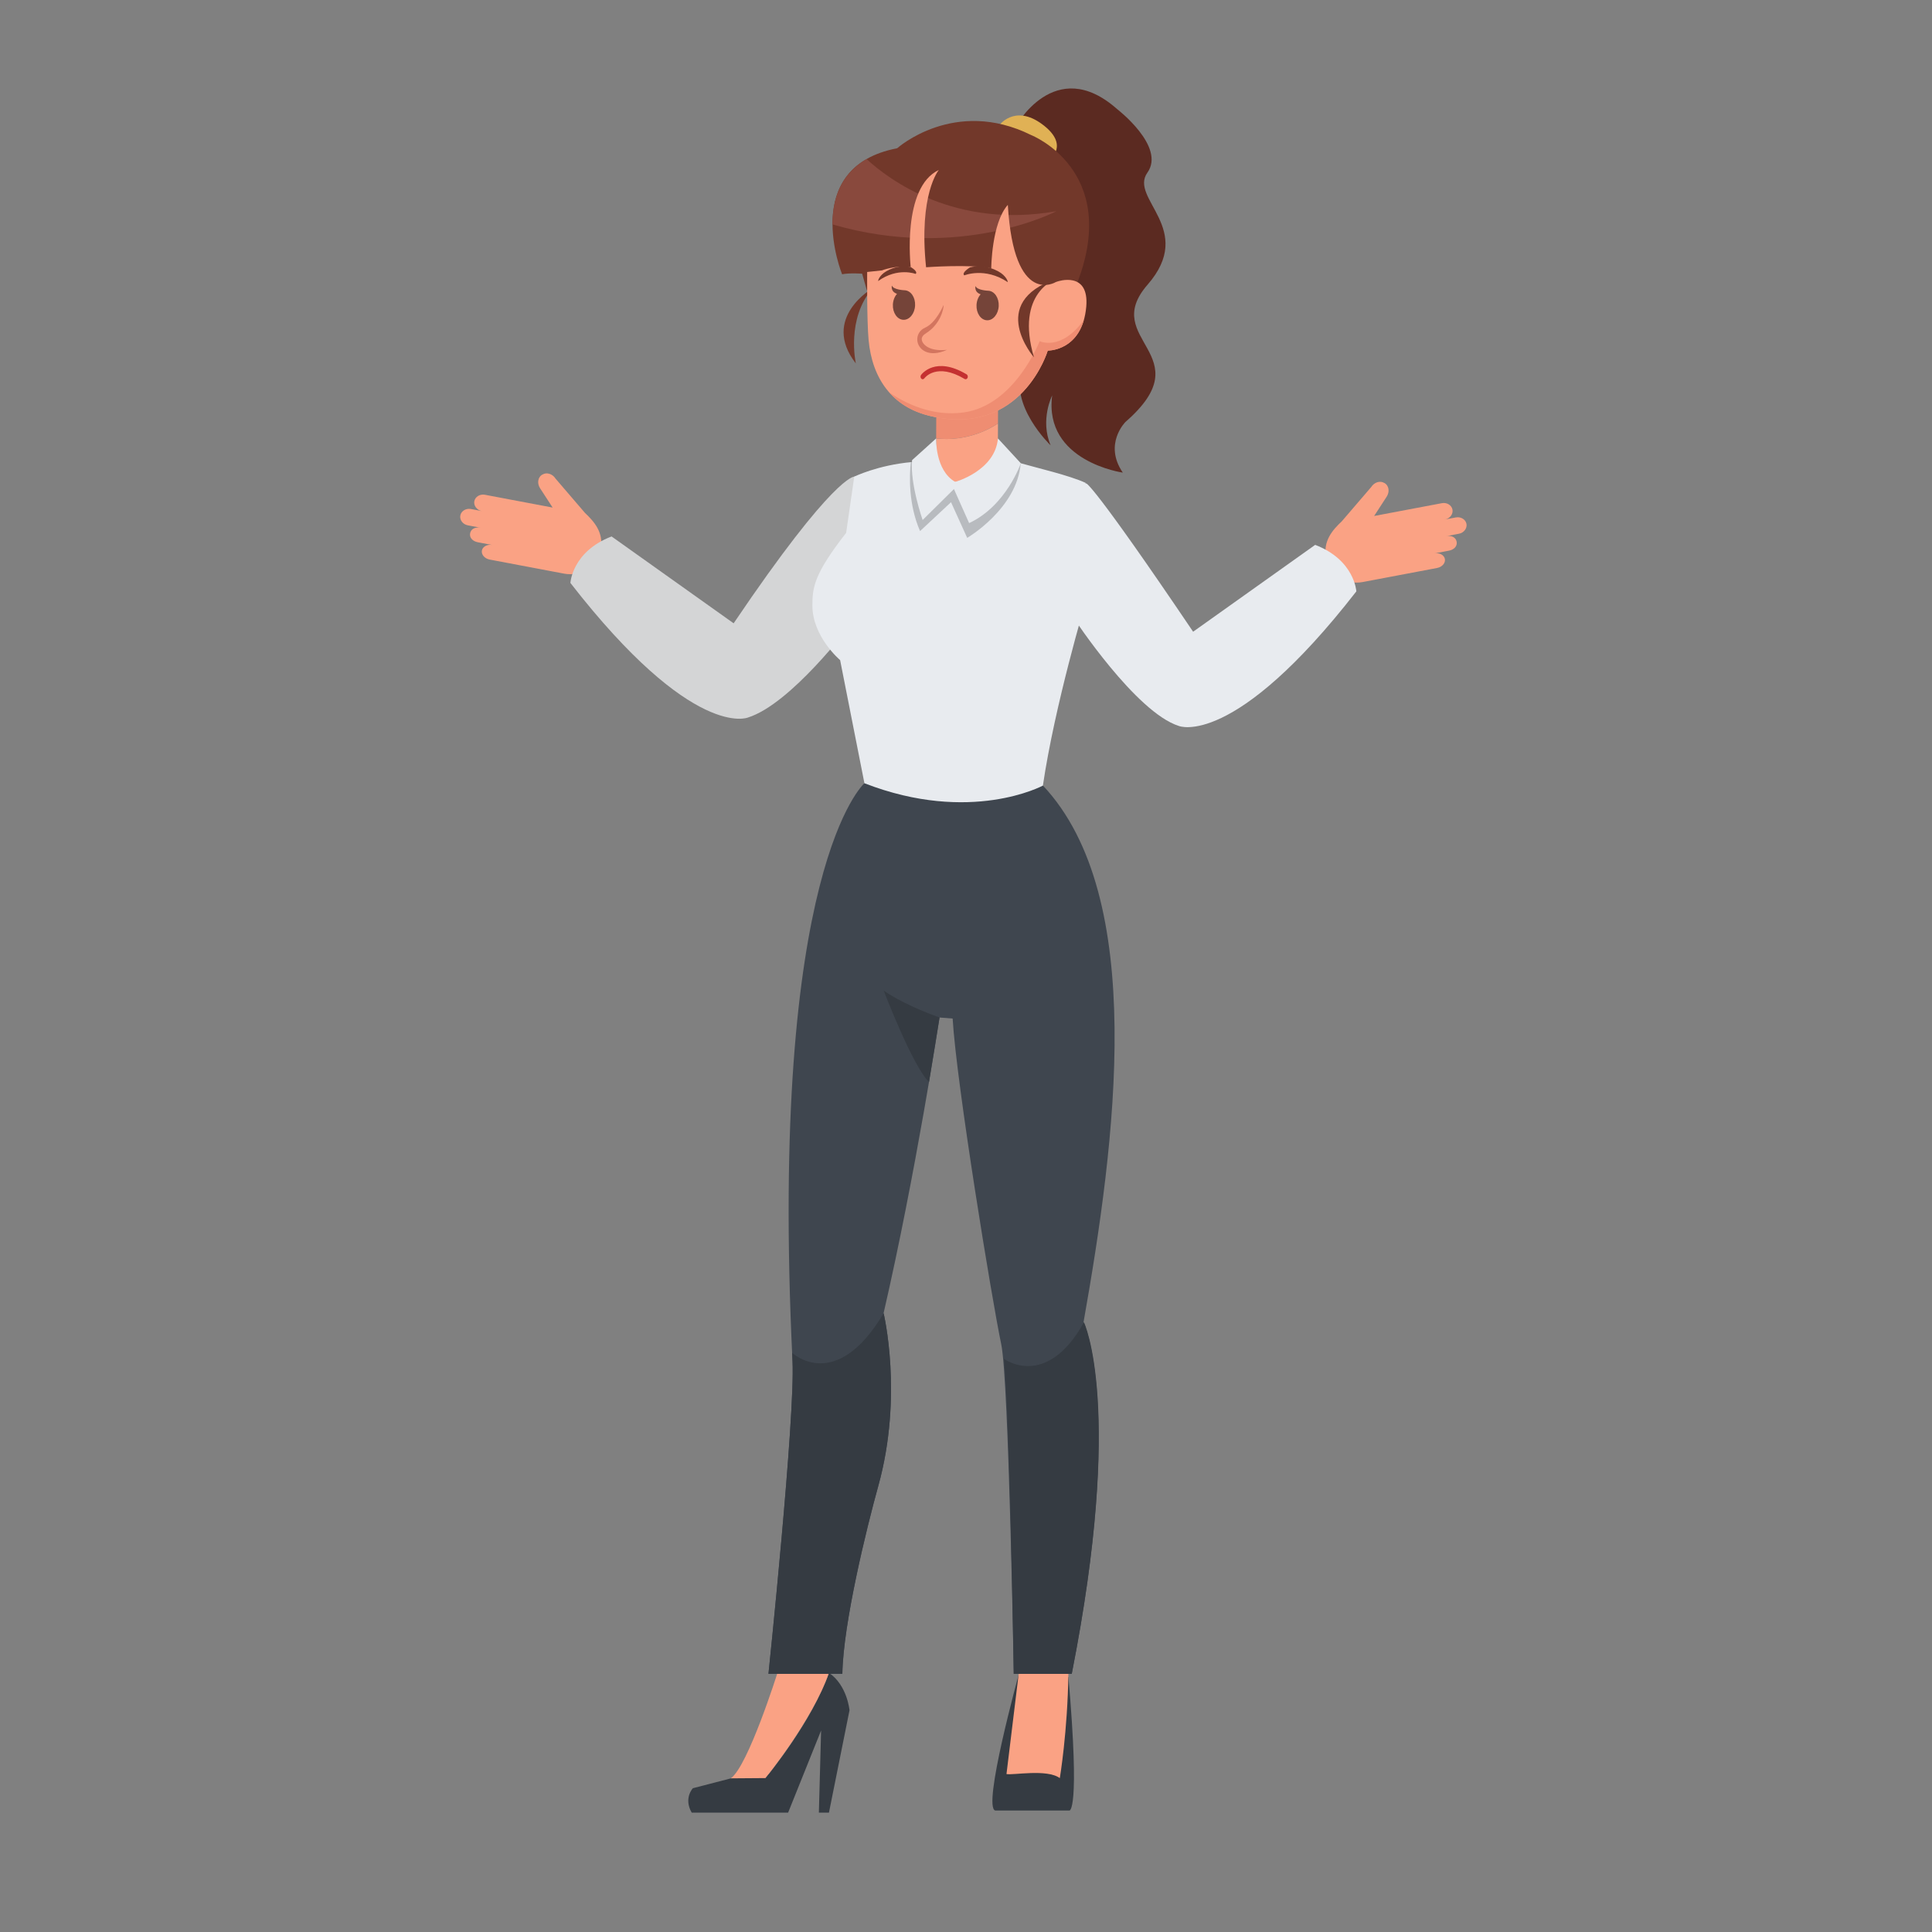 <svg width="450" height="450" xmlns="http://www.w3.org/2000/svg" xmlns:xlink="http://www.w3.org/1999/xlink">
 
 <rect width="100%" height="100%" fill="#808080" stroke="none"/>
 
 <style type="text/css">.st0{fill:#FAA284;}
	.st1{fill:#EF8D72;}
	.st2{fill:#72382A;}
	.st3{fill:#5B2A21;}
	.st4{fill:#E0B155;}
	.st5{fill:#89493D;}
	.st6{fill:#E8EBEF;}
	.st7{fill:#D4D5D6;}
	.st8{opacity:0.1;}
	.st9{clip-path:url(#SVGID_2_);}
	.st10{fill:#353B42;}
	.st11{fill:#3F464F;}
	.st12{fill:#B8BBBF;}
	.st13{clip-path:url(#SVGID_4_);}
	.st14{opacity:0.9;}
	.st15{opacity:0;clip-path:url(#SVGID_6_);}
	.st16{clip-path:url(#SVGID_8_);fill:#EA7460;}
	.st17{opacity:0.091;clip-path:url(#SVGID_6_);}
	.st18{clip-path:url(#SVGID_10_);fill:#EA7460;}
	.st19{opacity:0.182;clip-path:url(#SVGID_6_);}
	.st20{clip-path:url(#SVGID_12_);fill:#EA7460;}
	.st21{opacity:0.273;clip-path:url(#SVGID_6_);}
	.st22{clip-path:url(#SVGID_14_);fill:#EA7460;}
	.st23{opacity:0.364;clip-path:url(#SVGID_6_);}
	.st24{clip-path:url(#SVGID_16_);fill:#EA7460;}
	.st25{opacity:0.455;clip-path:url(#SVGID_6_);}
	.st26{clip-path:url(#SVGID_18_);fill:#EA7460;}
	.st27{opacity:0.545;clip-path:url(#SVGID_6_);}
	.st28{clip-path:url(#SVGID_20_);fill:#EA7460;}
	.st29{opacity:0.636;clip-path:url(#SVGID_6_);}
	.st30{clip-path:url(#SVGID_22_);fill:#EA7460;}
	.st31{opacity:0.727;clip-path:url(#SVGID_6_);}
	.st32{clip-path:url(#SVGID_24_);fill:#EA7460;}
	.st33{opacity:0.818;clip-path:url(#SVGID_6_);}
	.st34{clip-path:url(#SVGID_26_);fill:#EA7460;}
	.st35{opacity:0.909;clip-path:url(#SVGID_6_);}
	.st36{clip-path:url(#SVGID_28_);fill:#EA7460;}
	.st37{clip-path:url(#SVGID_6_);}
	.st38{clip-path:url(#SVGID_30_);fill:#EA7460;}
	.st39{opacity:0;clip-path:url(#SVGID_32_);}
	.st40{clip-path:url(#SVGID_34_);fill:#EA7460;}
	.st41{opacity:0.091;clip-path:url(#SVGID_32_);}
	.st42{clip-path:url(#SVGID_36_);fill:#EA7460;}
	.st43{opacity:0.182;clip-path:url(#SVGID_32_);}
	.st44{clip-path:url(#SVGID_38_);fill:#EA7460;}
	.st45{opacity:0.273;clip-path:url(#SVGID_32_);}
	.st46{clip-path:url(#SVGID_40_);fill:#EA7460;}
	.st47{opacity:0.364;clip-path:url(#SVGID_32_);}
	.st48{clip-path:url(#SVGID_42_);fill:#EA7460;}
	.st49{opacity:0.455;clip-path:url(#SVGID_32_);}
	.st50{clip-path:url(#SVGID_44_);fill:#EA7460;}
	.st51{opacity:0.545;clip-path:url(#SVGID_32_);}
	.st52{clip-path:url(#SVGID_46_);fill:#EA7460;}
	.st53{opacity:0.636;clip-path:url(#SVGID_32_);}
	.st54{clip-path:url(#SVGID_48_);fill:#EA7460;}
	.st55{opacity:0.727;clip-path:url(#SVGID_32_);}
	.st56{clip-path:url(#SVGID_50_);fill:#EA7460;}
	.st57{opacity:0.818;clip-path:url(#SVGID_32_);}
	.st58{clip-path:url(#SVGID_52_);fill:#EA7460;}
	.st59{opacity:0.909;clip-path:url(#SVGID_32_);}
	.st60{clip-path:url(#SVGID_54_);fill:#EA7460;}
	.st61{clip-path:url(#SVGID_32_);}
	.st62{clip-path:url(#SVGID_56_);fill:#EA7460;}
	.st63{fill:#D3755F;}
	.st64{fill:#C43131;}
	.st65{fill:#754439;}
	#rarm{
  animation: f32 4s linear infinite;
    animation-direction: initial;
  transform-origin: 91% 0%;
  transform-box: fill-box;
}
@keyframes f32 {
 0%{ transform: rotateZ(0deg);}
 10%{ transform: rotateZ(0deg);}

 30%{ transform: rotateZ(23deg);}

 60%{ transform: rotateZ(23deg);}
 80%{ transform: rotateZ(0deg);}
 
}
#larm{
  animation: f 4s linear infinite;
    animation-direction: initial;
  transform-origin: 10.2% 8%;
  transform-box: fill-box;
}
@keyframes f {
 0%{ transform: rotateZ(0deg);}
 10%{ transform: rotateZ(0deg);}

 30%{ transform: rotateZ(-23deg);}

 60%{ transform: rotateZ(-23deg);}
 80%{ transform: rotateZ(0deg);}
 
}

#eyes {
	animation: ey 4s linear infinite;
  animation-direction: initial;
  transform-origin: 50% 50%;
  transform-box: fill-box;
}
@keyframes ey {
	0%{transform: rotateX(0deg)}
	5%{transform: rotateX(0deg)}
	8%{transform: rotateX(88deg)}
	10%{ transform: rotateZ(0deg);}
	60%{transform: rotateX(0deg)}
	63%{transform: rotateX(88deg)}
68%{ transform: rotateZ(0deg);}

100%{transform: rotate/X(0deg)}
}

#face{
  animation: fa 4s linear infinite;
    animation-direction: initial;
  transform-origin: 10.2% 8%;
  transform-box: fill-box;
}
@keyframes fa {
 0%{ transform: TranslateY(0px);}
 10%{ transform: TranslateY(0px);}

  30%{ transform: TranslateY(-1.5px);}

  60%{ transform:TranslateY(-1.5px);}
 80%{ transform:TranslateY(0px);}
 
}</style>
 <g>
  <title>Layer 1</title>
  <path class="st0" d="m218.05,102.12l-0.05,11.76l14.39,0.06l0.06,-15.3c-5.98,3.9 -11.94,3.79 -14.4,3.48" id="svg_1"/>
  <path class="st1" d="m232.45,98.63l0.05,-11.78l-14.39,-0.06l-0.06,15.32c2.46,0.32 8.42,0.43 14.4,-3.48" id="svg_2"/>
  <path class="st2" d="m203.32,67.08c0,0 -12.22,6.93 -3.98,17.57c0,0 -2.33,-10.51 3.98,-17.57" id="svg_3"/>
  <path class="st3" d="m236.46,29.65c0,0 9.18,-17.13 23.74,-4.24c0,0 11.38,8.74 7.05,14.8c-4.33,6.07 11.34,13.12 0.04,26.1c-11.3,12.98 12.98,16.18 -5.15,31.97c0,0 -5.17,5.14 -0.62,11.8c0,0 -18.46,-2.59 -16.45,-17.97c0,0 -2.88,5.67 -0.36,11.62c0,0 -9.88,-9.43 -6.54,-18.06c3.34,-8.63 3.27,-16.81 0.17,-20.25c-3.12,-3.43 -10.43,-19.22 -1.88,-35.77" id="svg_4"/>
  <path class="st4" d="m232.6,29.34c0,0 3.61,-5.22 10.12,-0.42c6.51,4.8 1.81,8.23 1.81,8.23l-11.93,-7.81z" id="svg_5"/>
  <path class="st2" d="m201.89,67.56l-1.08,-3.81c0,0 -2.89,-0.22 -4.67,0.13c0,0 -10.15,-24.94 12.83,-29.35c0,0 13.31,-11.94 31.21,-3.07c0,0 20.76,8.15 10.79,34.27l-14.1,12.29l-34.98,-10.46z" id="svg_6"/>
  <path class="st5" d="m246.07,49.19c-23.71,4.19 -39.06,-7.38 -44.23,-12.14c-6.31,3.62 -7.96,9.74 -7.93,15.22c29.78,8.69 52.16,-3.08 52.16,-3.08" id="svg_7"/>
  <path class="st0" d="m246.29,65.57l-0.38,0.13c0,0 -9.75,6.02 -11.17,-17.98c-3.8,4.28 -3.86,14.78 -3.86,14.78c-4.97,-1.01 -15.18,-0.25 -15.18,-0.25c-1.77,-17.1 2.97,-22.66 2.97,-22.66c-8.67,4.08 -6.55,22.6 -6.55,22.6c-3.76,-0.42 -6.68,0.79 -6.68,0.79l-3.46,0.37c0,0 -0.09,11.22 0.33,15.83c0.83,9.03 5.52,15.63 14.37,17.72c21.35,5.03 27.37,-15.25 27.37,-15.24s8.03,0.17 8.96,-10.21c0.74,-8.49 -6.72,-5.88 -6.72,-5.88" id="svg_8"/>
  <path class="st1" d="m242.16,79.46c0,0 -5.79,15 -17.75,16.61c-7.29,0.99 -13.55,-2.12 -17.34,-4.71c2.34,2.67 5.53,4.58 9.6,5.54c21.35,5.03 27.37,-15.25 27.37,-15.24s6.36,0.08 8.41,-7.13c-5.35,7.4 -10.29,4.93 -10.29,4.93" id="svg_9"/>
  <g id="larm">
   <path class="st0" d="m336.54,130.19c-0.17,-0.92 -1.27,-1.51 -2.43,-1.29l3.38,-0.64c1.17,-0.22 1.99,-1.04 1.79,-2.09c-0.2,-1.06 -1.27,-1.51 -2.43,-1.29l2.96,-0.56c1.17,-0.22 1.95,-1.27 1.76,-2.3c-0.2,-1.04 -1.31,-1.72 -2.48,-1.5l-2.54,0.48c1.17,-0.22 1.95,-1.27 1.76,-2.3c-0.2,-1.04 -1.31,-1.73 -2.48,-1.5l-15.77,2.98l2.94,-4.52c0.72,-1.14 0.51,-2.51 -0.48,-3.14l-0.06,-0.01c-0.99,-0.63 -2.37,-0.2 -3.09,0.94l-6.84,7.97c-2.19,2.06 -4.39,4.59 -3.67,8.42c0.75,3.97 4.56,6.48 8.53,5.73l3.81,-0.72l2.75,-0.52l10.79,-2.04c1.18,-0.23 1.98,-1.18 1.8,-2.1" id="svg_10"/>
   <path class="st6" d="m250.14,144.03c0,0 14.4,21.9 24.44,25.06c0,0 12.77,5.4 41.34,-31.35c0,0 -0.39,-7.3 -9.59,-10.83l-28.43,20.23c-23.41,-34.66 -24.87,-34.53 -24.87,-34.53c-7.41,-0.65 -10.27,2.2 -10.89,2.87c-4.65,5.06 -2.7,17.44 8,28.55" id="svg_11"/>
  </g>
  <g id="rarm">
   <path class="st0" d="m112.24,128.23c0.17,-0.92 1.27,-1.51 2.43,-1.29l-3.38,-0.64c-1.17,-0.22 -1.99,-1.04 -1.79,-2.09c0.2,-1.06 1.27,-1.51 2.43,-1.29l-2.96,-0.56c-1.17,-0.22 -1.95,-1.27 -1.75,-2.3c0.2,-1.04 1.31,-1.72 2.48,-1.5l2.54,0.48c-1.17,-0.22 -1.95,-1.27 -1.76,-2.3c0.2,-1.04 1.31,-1.72 2.47,-1.5l15.77,2.98l-2.94,-4.52c-0.72,-1.14 -0.51,-2.51 0.48,-3.14l0.06,-0.01c0.99,-0.63 2.37,-0.2 3.09,0.94l6.84,7.97c2.18,2.06 4.39,4.59 3.67,8.42c-0.75,3.97 -4.56,6.48 -8.53,5.73l-3.81,-0.72l-2.75,-0.52l-10.79,-2.04c-1.17,-0.23 -1.97,-1.18 -1.8,-2.1" id="svg_12"/>
   <path class="st7" d="m198,145.61c0,0 -13.76,18.37 -23.8,21.52c0,0 -12.77,5.4 -41.34,-31.35c0,0 0.38,-7.3 9.59,-10.83l28.43,20.23c23.41,-34.66 28.1,-34.16 28.1,-34.16c3.8,-1.13 5.94,-0.67 7.18,0.35c5.41,4.45 -2.47,22.7 -8.16,34.24" id="svg_13"/>
  </g>
  <g class="st8" id="svg_14">
   <g id="svg_15">
    <defs transform="translate(-8,0) ">
     <rect id="SVGID_1_" x="353.09" y="413.24" width="115.55" height="16.15"/>
    </defs>
    <clipPath transform="translate(-8,0) " id="SVGID_2_">
     <use xlink:href="#SVGID_1_" id="svg_16"/>
    </clipPath>
    <path class="st9" d="m264.64,421.32c0,4.46 -26.81,8.08 -57.54,8.08c-30.73,0 -58.01,-3.62 -58.01,-8.08c0,-4.46 27.29,-8.08 58.01,-8.08c30.73,0 57.54,3.62 57.54,8.08" id="svg_17"/>
   </g>
  </g>
  <path class="st10" d="m237.3,389.97c0,0 -8.62,31.26 -5.45,31.74l17.22,0c0,0 2.57,0.74 -0.22,-31.11l-6.27,-0.75l-5.28,0.12z" id="svg_18"/>
  <path class="st0" d="m237.3,389.64l-2.87,23.57c1.5,0.32 9.45,-1.25 12.42,0.95c0,0 1.82,-10.79 2,-24.49l-5.32,-7.13l-6.23,7.1z" id="svg_19"/>
  <path class="st10" d="m193.09,389.64c-3.92,11.23 -14.05,23.57 -14.05,23.57l-8.82,1.01l-8.84,2.29c0,0 -2.21,2.35 -0.27,5.68l22.46,0l7.68,-19.13l-0.52,19.13l2.35,0l4.79,-23.85c-0.02,-0.01 -0.51,-5.79 -4.78,-8.7" id="svg_20"/>
  <path class="st0" d="m193.09,389.61l-5.64,-5.13l-6.35,5.12c0,0 -6.85,21.76 -10.88,24.61l8.07,-0.06c-0.01,0 10.88,-13.31 14.8,-24.54" id="svg_21"/>
  <path class="st11" d="m201.35,182.42l41.57,0.55c24.39,25.97 16.94,82.83 9.46,124.98c0,0 9.51,19.68 -2.75,81.92l-13.51,0c0,0 -1.15,-68.36 -2.91,-76.75c-2.21,-10.52 -10.46,-60.92 -11.32,-75.88l-3.05,-0.24c0,0 -5.55,36.43 -13.03,68.85c0,0 4.62,19.2 -1.25,40.3c-2.63,9.47 -8.16,31.84 -8.36,43.72l-17.21,0c0,0 6.24,-59.67 5.6,-72.85c-5.6,-115.07 16.76,-134.6 16.76,-134.6" id="svg_22"/>
  <path class="st10" d="m184.5,315.09c0.03,0.61 0.06,1.32 0.09,1.93c0.64,13.18 -5.6,72.85 -5.6,72.85l17.21,0c0.2,-11.88 5.73,-34.26 8.36,-43.73c5.87,-21.1 1.25,-40.25 1.25,-40.25c-11.17,18.79 -21.29,9.22 -21.31,9.2" id="svg_23"/>
  <path class="st10" d="m233.84,316.5l0,0.11c1.43,16.15 2.28,73.27 2.28,73.27l13.51,0c12.27,-62.24 2.85,-81.89 2.85,-81.89c-8.81,15.81 -18.64,8.51 -18.64,8.51" id="svg_24"/>
  <path class="st10" d="m218.84,236.98c0,0 -7.62,-2.54 -13.01,-6.25c0,0 6.68,17.49 10.55,21.3l2.46,-15.05z" id="svg_25"/>
  <path class="st6" d="m237.76,107.9c0,0 -10.53,4.39 -15.28,4.34c-4.75,-0.05 -10.09,-4.62 -10.09,-4.62c-7.98,0.72 -13.42,3.4 -13.42,3.4l-1.89,13.1c-7.45,9.53 -7.86,12.68 -7.86,16.9c0,7.3 6.46,12.73 6.46,12.73l5.66,28.68c24.77,9.63 41.57,0.55 41.57,0.55c2.75,-18.71 9.93,-42.71 9.93,-42.71l0,-27.81c-3.8,-1.74 -11.22,-3.45 -15.08,-4.56" id="svg_26"/>
  <path class="st12" d="m214.3,123.7l7.21,-6.73l3.77,8.31c0,0 11.6,-6.77 12.47,-17.39c-0.52,-0.11 -10.86,5.01 -15.46,4.96c-4.75,-0.05 -9.89,-5.23 -9.89,-5.23c-0.09,0.02 -0.18,0.05 -0.26,0.07c-0.33,3.1 -0.57,9.77 2.16,16.01" id="svg_27"/>
  <path class="st6" d="m218.05,102.12c0,0 -0.3,7.4 4.43,10.12c0,0 9.29,-2.54 9.96,-10.12l5.33,5.78c0,0 -3.37,9.9 -12.04,13.94l-3.54,-7.93l-7.29,7.21c0,0 -2.96,-8.41 -2.46,-13.94l5.61,-5.06z" id="svg_28"/>
  <g class="st8" id="svg_29">
   <g id="svg_30">
    <defs transform="translate(-8,0) ">
     <rect id="SVGID_3_" x="395.55" y="141.48" width="52.16" height="12.58"/>
    </defs>
    <clipPath transform="translate(-8,0) " id="SVGID_4_">
     <use xlink:href="#SVGID_3_" id="svg_31"/>
    </clipPath>
    <path class="st13" d="m191.55,145.54c0,0 1.88,1.59 5.97,1.94c8.25,0.71 21.79,2.2 33.73,0.28c5.01,-0.8 8.69,-3.33 12.46,-6.29c0,0 -2.25,12.83 -17.94,12.58c-15.69,-0.26 -33.24,1.67 -34.22,-8.51" id="svg_32"/>
   </g>
  </g>
  <g id="face">
   <g class="st14" id="svg_33">
    <g id="svg_34">
     <defs transform="translate(-8,0) ">
      <rect id="SVGID_5_" x="404.82" y="71.45" width="17.28" height="17.28"/>
     </defs>
     <clipPath transform="translate(-8,0) " id="SVGID_6_">
      <use xlink:href="#SVGID_5_" id="svg_35"/>
     </clipPath>
     <g class="st15" id="svg_36">
      <g id="svg_37">
       <defs transform="translate(-8,0) ">
        <rect id="SVGID_7_" x="404.82" y="71.45" width="17.28" height="17.28"/>
       </defs>
       <clipPath transform="translate(-8,0) " id="SVGID_8_">
        <use xlink:href="#SVGID_7_" id="svg_38"/>
       </clipPath>
       <path class="st16" d="m218.1,80.14c-0.03,4.77 -3.92,8.62 -8.69,8.59c-4.77,-0.03 -8.62,-3.92 -8.59,-8.69c0.03,-4.77 3.92,-8.62 8.69,-8.59c4.77,0.03 8.61,3.92 8.59,8.69" id="svg_39"/>
      </g>
     </g>
     <g class="st17" id="svg_40">
      <g id="svg_41">
       <defs transform="translate(-8,0) ">
        <rect id="SVGID_9_" x="405.58" y="72.21" width="15.76" height="15.76"/>
       </defs>
       <clipPath transform="translate(-8,0) " id="SVGID_10_">
        <use xlink:href="#SVGID_9_" id="svg_42"/>
       </clipPath>
       <path class="st18" d="m209.5,72.21c4.35,0.02 7.86,3.57 7.84,7.92c-0.02,4.35 -3.57,7.86 -7.92,7.84c-4.35,-0.02 -7.86,-3.57 -7.84,-7.92c0.02,-4.36 3.57,-7.86 7.92,-7.84" id="svg_43"/>
      </g>
     </g>
     <g class="st19" id="svg_44">
      <g id="svg_45">
       <defs transform="translate(-8,0) ">
        <rect id="SVGID_11_" x="406.34" y="72.97" width="14.24" height="14.24"/>
       </defs>
       <clipPath transform="translate(-8,0) " id="SVGID_12_">
        <use xlink:href="#SVGID_11_" id="svg_46"/>
       </clipPath>
       <path class="st20" d="m209.5,72.97c3.93,0.02 7.1,3.23 7.08,7.16c-0.02,3.93 -3.23,7.1 -7.16,7.08c-3.93,-0.02 -7.1,-3.23 -7.08,-7.16c0.02,-3.93 3.22,-7.1 7.16,-7.08" id="svg_47"/>
      </g>
     </g>
     <g class="st21" id="svg_48">
      <g id="svg_49">
       <defs transform="translate(-8,0) ">
        <rect id="SVGID_13_" x="407.1" y="73.73" width="12.72" height="12.72"/>
       </defs>
       <clipPath transform="translate(-8,0) " id="SVGID_14_">
        <use xlink:href="#SVGID_13_" id="svg_50"/>
       </clipPath>
       <path class="st22" d="m209.49,73.73c3.51,0.02 6.35,2.88 6.33,6.4c-0.02,3.51 -2.88,6.35 -6.4,6.33c-3.51,-0.02 -6.35,-2.88 -6.33,-6.4c0.03,-3.52 2.89,-6.35 6.4,-6.33" id="svg_51"/>
      </g>
     </g>
     <g class="st23" id="svg_52">
      <g id="svg_53">
       <defs transform="translate(-8,0) ">
        <rect id="SVGID_15_" x="407.85" y="74.49" width="11.21" height="11.21"/>
       </defs>
       <clipPath transform="translate(-8,0) " id="SVGID_16_">
        <use xlink:href="#SVGID_15_" id="svg_54"/>
       </clipPath>
       <path class="st24" d="m209.49,74.49c3.09,0.02 5.59,2.54 5.57,5.63c-0.02,3.09 -2.54,5.59 -5.63,5.57c-3.09,-0.02 -5.59,-2.54 -5.57,-5.63c0.01,-3.09 2.53,-5.59 5.63,-5.57" id="svg_55"/>
      </g>
     </g>
     <g class="st25" id="svg_56">
      <g id="svg_57">
       <defs transform="translate(-8,0) ">
        <rect id="SVGID_17_" x="408.61" y="75.25" width="9.69" height="9.69"/>
       </defs>
       <clipPath transform="translate(-8,0) " id="SVGID_18_">
        <use xlink:href="#SVGID_17_" id="svg_58"/>
       </clipPath>
       <path class="st26" d="m209.48,75.25c2.67,0.01 4.83,2.2 4.82,4.87c-0.02,2.67 -2.2,4.83 -4.87,4.82c-2.68,-0.01 -4.83,-2.2 -4.82,-4.87s2.2,-4.84 4.87,-4.82" id="svg_59"/>
      </g>
     </g>
     <g class="st27" id="svg_60">
      <g id="svg_61">
       <defs transform="translate(-8,0) ">
        <rect id="SVGID_19_" x="409.37" y="76.01" width="8.17" height="8.17"/>
       </defs>
       <clipPath transform="translate(-8,0) " id="SVGID_20_">
        <use xlink:href="#SVGID_19_" id="svg_62"/>
       </clipPath>
       <path class="st28" d="m209.48,76.01c2.26,0.01 4.07,1.85 4.06,4.11c-0.01,2.26 -1.85,4.07 -4.11,4.06c-2.26,-0.01 -4.07,-1.85 -4.06,-4.11c0.01,-2.26 1.85,-4.08 4.11,-4.06" id="svg_63"/>
      </g>
     </g>
     <g class="st29" id="svg_64">
      <g id="svg_65">
       <defs transform="translate(-8,0) ">
        <rect id="SVGID_21_" x="410.13" y="76.76" width="6.65" height="6.65"/>
       </defs>
       <clipPath transform="translate(-8,0) " id="SVGID_22_">
        <use xlink:href="#SVGID_21_" id="svg_66"/>
       </clipPath>
       <path class="st30" d="m209.48,76.76c1.84,0.01 3.32,1.51 3.31,3.34c-0.01,1.84 -1.51,3.32 -3.34,3.31c-1.84,-0.01 -3.32,-1.51 -3.31,-3.34c0,-1.83 1.5,-3.32 3.34,-3.31" id="svg_67"/>
      </g>
     </g>
     <g class="st31" id="svg_68">
      <g id="svg_69">
       <defs transform="translate(-8,0) ">
        <rect id="SVGID_23_" x="410.89" y="77.52" width="5.13" height="5.13"/>
       </defs>
       <clipPath transform="translate(-8,0) " id="SVGID_24_">
        <use xlink:href="#SVGID_23_" id="svg_70"/>
       </clipPath>
       <path class="st32" d="m209.47,77.52c1.42,0.01 2.56,1.16 2.55,2.58c-0.01,1.42 -1.16,2.56 -2.58,2.55c-1.42,-0.01 -2.56,-1.16 -2.55,-2.58c0.01,-1.41 1.16,-2.55 2.58,-2.55" id="svg_71"/>
      </g>
     </g>
     <g class="st33" id="svg_72">
      <g id="svg_73">
       <defs transform="translate(-8,0) ">
        <rect id="SVGID_25_" x="411.65" y="78.28" width="3.62" height="3.62"/>
       </defs>
       <clipPath transform="translate(-8,0) " id="SVGID_26_">
        <use xlink:href="#SVGID_25_" id="svg_74"/>
       </clipPath>
       <path class="st34" d="m209.47,78.28c1,0.01 1.8,0.82 1.8,1.82c-0.01,1 -0.82,1.8 -1.82,1.8c-1,-0.01 -1.8,-0.82 -1.8,-1.82c0.01,-1 0.82,-1.8 1.82,-1.8" id="svg_75"/>
      </g>
     </g>
     <g class="st35" id="svg_76">
      <g id="svg_77">
       <defs transform="translate(-8,0) ">
        <rect id="SVGID_27_" x="412.41" y="79.04" width="2.1" height="2.1"/>
       </defs>
       <clipPath transform="translate(-8,0) " id="SVGID_28_">
        <use xlink:href="#SVGID_27_" id="svg_78"/>
       </clipPath>
       <path class="st36" d="m209.46,79.04c0.58,0 1.05,0.48 1.04,1.05c0,0.58 -0.48,1.05 -1.05,1.04c-0.58,0 -1.05,-0.47 -1.04,-1.05c0,-0.57 0.47,-1.04 1.05,-1.04" id="svg_79"/>
      </g>
     </g>
     <g class="st37" id="svg_80">
      <g id="svg_81">
       <defs transform="translate(-8,0) ">
        <rect id="SVGID_29_" x="413.17" y="79.8" width="0.58" height="0.58"/>
       </defs>
       <clipPath transform="translate(-8,0) " id="SVGID_30_">
        <use xlink:href="#SVGID_29_" id="svg_82"/>
       </clipPath>
       <path class="st38" d="m209.75,80.09c0,0.16 -0.13,0.29 -0.29,0.29c-0.16,0 -0.29,-0.13 -0.29,-0.29c0,-0.16 0.13,-0.29 0.29,-0.29c0.16,0 0.29,0.13 0.29,0.29" id="svg_83"/>
      </g>
     </g>
    </g>
   </g>
   <g class="st14" id="svg_84">
    <g id="svg_85">
     <defs transform="translate(-8,0) ">
      <rect id="SVGID_31_" x="426.29" y="69.76" width="19.95" height="19.95"/>
     </defs>
     <clipPath transform="translate(-8,0) " id="SVGID_32_">
      <use xlink:href="#SVGID_31_" id="svg_86"/>
     </clipPath>
     <g class="st39" id="svg_87">
      <g id="svg_88">
       <defs transform="translate(-8,0) ">
        <rect id="SVGID_33_" x="426.29" y="69.76" width="19.95" height="19.95"/>
       </defs>
       <clipPath transform="translate(-8,0) " id="SVGID_34_">
        <use xlink:href="#SVGID_33_" id="svg_89"/>
       </clipPath>
       <path class="st40" d="m242.24,79.8c-0.03,5.51 -4.52,9.95 -10.03,9.92c-5.51,-0.03 -9.95,-4.52 -9.92,-10.03c0.03,-5.51 4.52,-9.95 10.03,-9.92c5.51,0.03 9.95,4.52 9.92,10.03" id="svg_90"/>
      </g>
     </g>
     <g class="st41" id="svg_91">
      <g id="svg_92">
       <defs transform="translate(-8,0) ">
        <rect id="SVGID_35_" x="427.16" y="70.64" width="18.2" height="18.2"/>
       </defs>
       <clipPath transform="translate(-8,0) " id="SVGID_36_">
        <use xlink:href="#SVGID_35_" id="svg_93"/>
       </clipPath>
       <path class="st42" d="m232.31,70.64c5.03,0.03 9.08,4.12 9.05,9.15c-0.03,5.03 -4.13,9.08 -9.15,9.05c-5.03,-0.03 -9.08,-4.12 -9.05,-9.15c0.03,-5.03 4.13,-9.08 9.15,-9.05" id="svg_94"/>
      </g>
     </g>
     <g class="st43" id="svg_95">
      <g id="svg_96">
       <defs transform="translate(-8,0) ">
        <rect id="SVGID_37_" x="428.04" y="71.52" width="16.45" height="16.45"/>
       </defs>
       <clipPath transform="translate(-8,0) " id="SVGID_38_">
        <use xlink:href="#SVGID_37_" id="svg_97"/>
       </clipPath>
       <path class="st44" d="m232.31,71.52c4.54,0.03 8.2,3.73 8.18,8.27c-0.03,4.54 -3.73,8.2 -8.27,8.18c-4.54,-0.02 -8.2,-3.73 -8.18,-8.27c0.02,-4.55 3.73,-8.21 8.27,-8.18" id="svg_98"/>
      </g>
     </g>
     <g class="st45" id="svg_99">
      <g id="svg_100">
       <defs transform="translate(-8,0) ">
        <rect id="SVGID_39_" x="428.92" y="72.39" width="14.69" height="14.69"/>
       </defs>
       <clipPath transform="translate(-8,0) " id="SVGID_40_">
        <use xlink:href="#SVGID_39_" id="svg_101"/>
       </clipPath>
       <path class="st46" d="m232.3,72.39c4.06,0.02 7.33,3.33 7.31,7.39c-0.02,4.06 -3.33,7.33 -7.39,7.31c-4.06,-0.02 -7.33,-3.33 -7.31,-7.39c0.03,-4.06 3.34,-7.33 7.39,-7.31" id="svg_102"/>
      </g>
     </g>
     <g class="st47" id="svg_103">
      <g id="svg_104">
       <defs transform="translate(-8,0) ">
        <rect id="SVGID_41_" x="429.79" y="73.27" width="12.94" height="12.94"/>
       </defs>
       <clipPath transform="translate(-8,0) " id="SVGID_42_">
        <use xlink:href="#SVGID_41_" id="svg_105"/>
       </clipPath>
       <path class="st48" d="m232.3,73.27c3.57,0.02 6.45,2.93 6.43,6.51c-0.02,3.57 -2.93,6.45 -6.51,6.43c-3.57,-0.02 -6.45,-2.93 -6.43,-6.51c0.02,-3.57 2.94,-6.45 6.51,-6.43" id="svg_106"/>
      </g>
     </g>
     <g class="st49" id="svg_107">
      <g id="svg_108">
       <defs transform="translate(-8,0) ">
        <rect id="SVGID_43_" x="430.67" y="74.15" width="11.19" height="11.19"/>
       </defs>
       <clipPath transform="translate(-8,0) " id="SVGID_44_">
        <use xlink:href="#SVGID_43_" id="svg_109"/>
       </clipPath>
       <path class="st50" d="m232.29,74.15c3.09,0.02 5.58,2.54 5.56,5.62c-0.02,3.09 -2.54,5.58 -5.62,5.56c-3.09,-0.02 -5.58,-2.54 -5.56,-5.62c0.02,-3.09 2.53,-5.58 5.62,-5.56" id="svg_110"/>
      </g>
     </g>
     <g class="st51" id="svg_111">
      <g id="svg_112">
       <defs transform="translate(-8,0) ">
        <rect id="SVGID_45_" x="431.54" y="75.02" width="9.44" height="9.43"/>
       </defs>
       <clipPath transform="translate(-8,0) " id="SVGID_46_">
        <use xlink:href="#SVGID_45_" id="svg_113"/>
       </clipPath>
       <path class="st52" d="m232.29,75.02c2.61,0.01 4.71,2.14 4.69,4.74c-0.01,2.61 -2.14,4.71 -4.74,4.69c-2.61,-0.01 -4.71,-2.14 -4.69,-4.74c0.01,-2.6 2.13,-4.7 4.74,-4.69" id="svg_114"/>
      </g>
     </g>
     <g class="st53" id="svg_115">
      <g id="svg_116">
       <defs transform="translate(-8,0) ">
        <rect id="SVGID_47_" x="432.42" y="75.9" width="7.68" height="7.68"/>
       </defs>
       <clipPath transform="translate(-8,0) " id="SVGID_48_">
        <use xlink:href="#SVGID_47_" id="svg_117"/>
       </clipPath>
       <path class="st54" d="m232.28,75.9c2.12,0.01 3.83,1.74 3.82,3.86c-0.01,2.12 -1.74,3.83 -3.86,3.82c-2.12,-0.01 -3.83,-1.74 -3.82,-3.86c0.01,-2.12 1.74,-3.83 3.86,-3.82" id="svg_118"/>
      </g>
     </g>
     <g class="st55" id="svg_119">
      <g id="svg_120">
       <defs transform="translate(-8,0) ">
        <rect id="SVGID_49_" x="433.3" y="76.78" width="5.93" height="5.93"/>
       </defs>
       <clipPath transform="translate(-8,0) " id="SVGID_50_">
        <use xlink:href="#SVGID_49_" id="svg_121"/>
       </clipPath>
       <path class="st56" d="m232.28,76.78c1.64,0.01 2.96,1.34 2.95,2.98c-0.01,1.64 -1.34,2.96 -2.98,2.95c-1.64,-0.01 -2.96,-1.34 -2.95,-2.98c0.01,-1.64 1.34,-2.96 2.98,-2.95" id="svg_122"/>
      </g>
     </g>
     <g class="st57" id="svg_123">
      <g id="svg_124">
       <defs transform="translate(-8,0) ">
        <rect id="SVGID_51_" x="434.18" y="77.65" width="4.18" height="4.17"/>
       </defs>
       <clipPath transform="translate(-8,0) " id="SVGID_52_">
        <use xlink:href="#SVGID_51_" id="svg_125"/>
       </clipPath>
       <path class="st58" d="m232.27,77.65c1.15,0.01 2.08,0.95 2.08,2.1c-0.01,1.15 -0.95,2.08 -2.1,2.08c-1.15,-0.01 -2.08,-0.95 -2.08,-2.1c0.01,-1.15 0.95,-2.08 2.1,-2.08" id="svg_126"/>
      </g>
     </g>
     <g class="st59" id="svg_127">
      <g id="svg_128">
       <defs transform="translate(-8,0) ">
        <rect id="SVGID_53_" x="435.05" y="78.53" width="2.42" height="2.42"/>
       </defs>
       <clipPath transform="translate(-8,0) " id="SVGID_54_">
        <use xlink:href="#SVGID_53_" id="svg_129"/>
       </clipPath>
       <path class="st60" d="m232.27,78.53c0.67,0 1.21,0.55 1.2,1.22c0,0.67 -0.55,1.21 -1.22,1.2c-0.67,0 -1.21,-0.55 -1.2,-1.22c0.01,-0.67 0.55,-1.2 1.22,-1.2" id="svg_130"/>
      </g>
     </g>
     <g class="st61" id="svg_131">
      <g id="svg_132">
       <defs transform="translate(-8,0) ">
        <rect id="SVGID_55_" x="435.93" y="79.41" width="0.67" height="0.67"/>
       </defs>
       <clipPath transform="translate(-8,0) " id="SVGID_56_">
        <use xlink:href="#SVGID_55_" id="svg_133"/>
       </clipPath>
       <path class="st62" d="m232.6,79.74c0,0.18 -0.15,0.33 -0.34,0.33c-0.18,0 -0.33,-0.15 -0.33,-0.34c0,-0.19 0.15,-0.33 0.34,-0.33c0.18,0.01 0.33,0.16 0.33,0.34" id="svg_134"/>
      </g>
     </g>
    </g>
   </g>
   <path class="st63" d="m220.59,81.48c-4.25,1.92 -6.66,-0.03 -6.92,-2.07c-0.16,-1.33 0.54,-2.54 1.8,-3.09c2.59,-1.13 4.29,-5.25 4.31,-5.29c0.05,0.93 -0.76,4.47 -4.02,6.54c-0.71,0.45 -1.14,0.91 -1.06,1.56c0.15,1.15 1.87,2.8 5.89,2.35" id="svg_135"/>
   <path class="st64" d="m224.91,88.33c-0.08,0 -0.15,-0.02 -0.23,-0.06c-6.51,-3.9 -9.28,-0.3 -9.39,-0.14c-0.19,0.25 -0.5,0.28 -0.71,0.06c-0.21,-0.22 -0.23,-0.6 -0.05,-0.85c0.13,-0.19 3.35,-4.49 10.61,-0.15c0.25,0.15 0.35,0.51 0.23,0.81c-0.09,0.2 -0.27,0.33 -0.46,0.33" id="svg_136"/>
   <g id="eyes">
    <path class="st65" d="m230.2,67.72c0,0 -2.66,-0.09 -2.98,-1.11c0,0 -0.4,1.39 1.19,1.94c-0.54,0.6 -0.91,1.49 -0.96,2.49c-0.09,1.9 0.99,3.49 2.42,3.56c1.43,0.07 2.66,-1.42 2.75,-3.32c0.09,-1.9 -0.99,-3.49 -2.42,-3.56" id="svg_137"/>
    <path class="st65" d="m210.72,67.61c0,0 -2.66,-0.09 -2.98,-1.11c0,0 -0.4,1.39 1.19,1.94c-0.54,0.6 -0.91,1.49 -0.96,2.49c-0.09,1.9 1,3.49 2.42,3.56c1.43,0.07 2.66,-1.42 2.75,-3.32c0.1,-1.9 -0.99,-3.49 -2.42,-3.56" id="svg_138"/>
   </g>
   <path class="st2" d="m213.28,63.8c0,0 -4.17,-1.62 -8.74,1.66c0,0 -0.05,-0.56 0.89,-1.52c0.94,-0.96 3.75,-2.41 6.68,-1.74c0,0 1.79,1.01 1.17,1.6" id="svg_139"/>
   <path class="st2" d="m224.6,64.14c0,0 4.78,-2 10.13,1.58c0,0 0.04,-0.64 -1.06,-1.7c-1.1,-1.06 -4.38,-2.6 -7.75,-1.74c0.01,0.01 -2.05,1.22 -1.32,1.86" id="svg_140"/>
  </g>
  <path class="st2" d="m246.07,64.93c0,0 -9.72,3.16 -5.24,18.3c0,0 -11.1,-12.75 5.24,-18.3" id="svg_141"/>
 </g>
</svg>